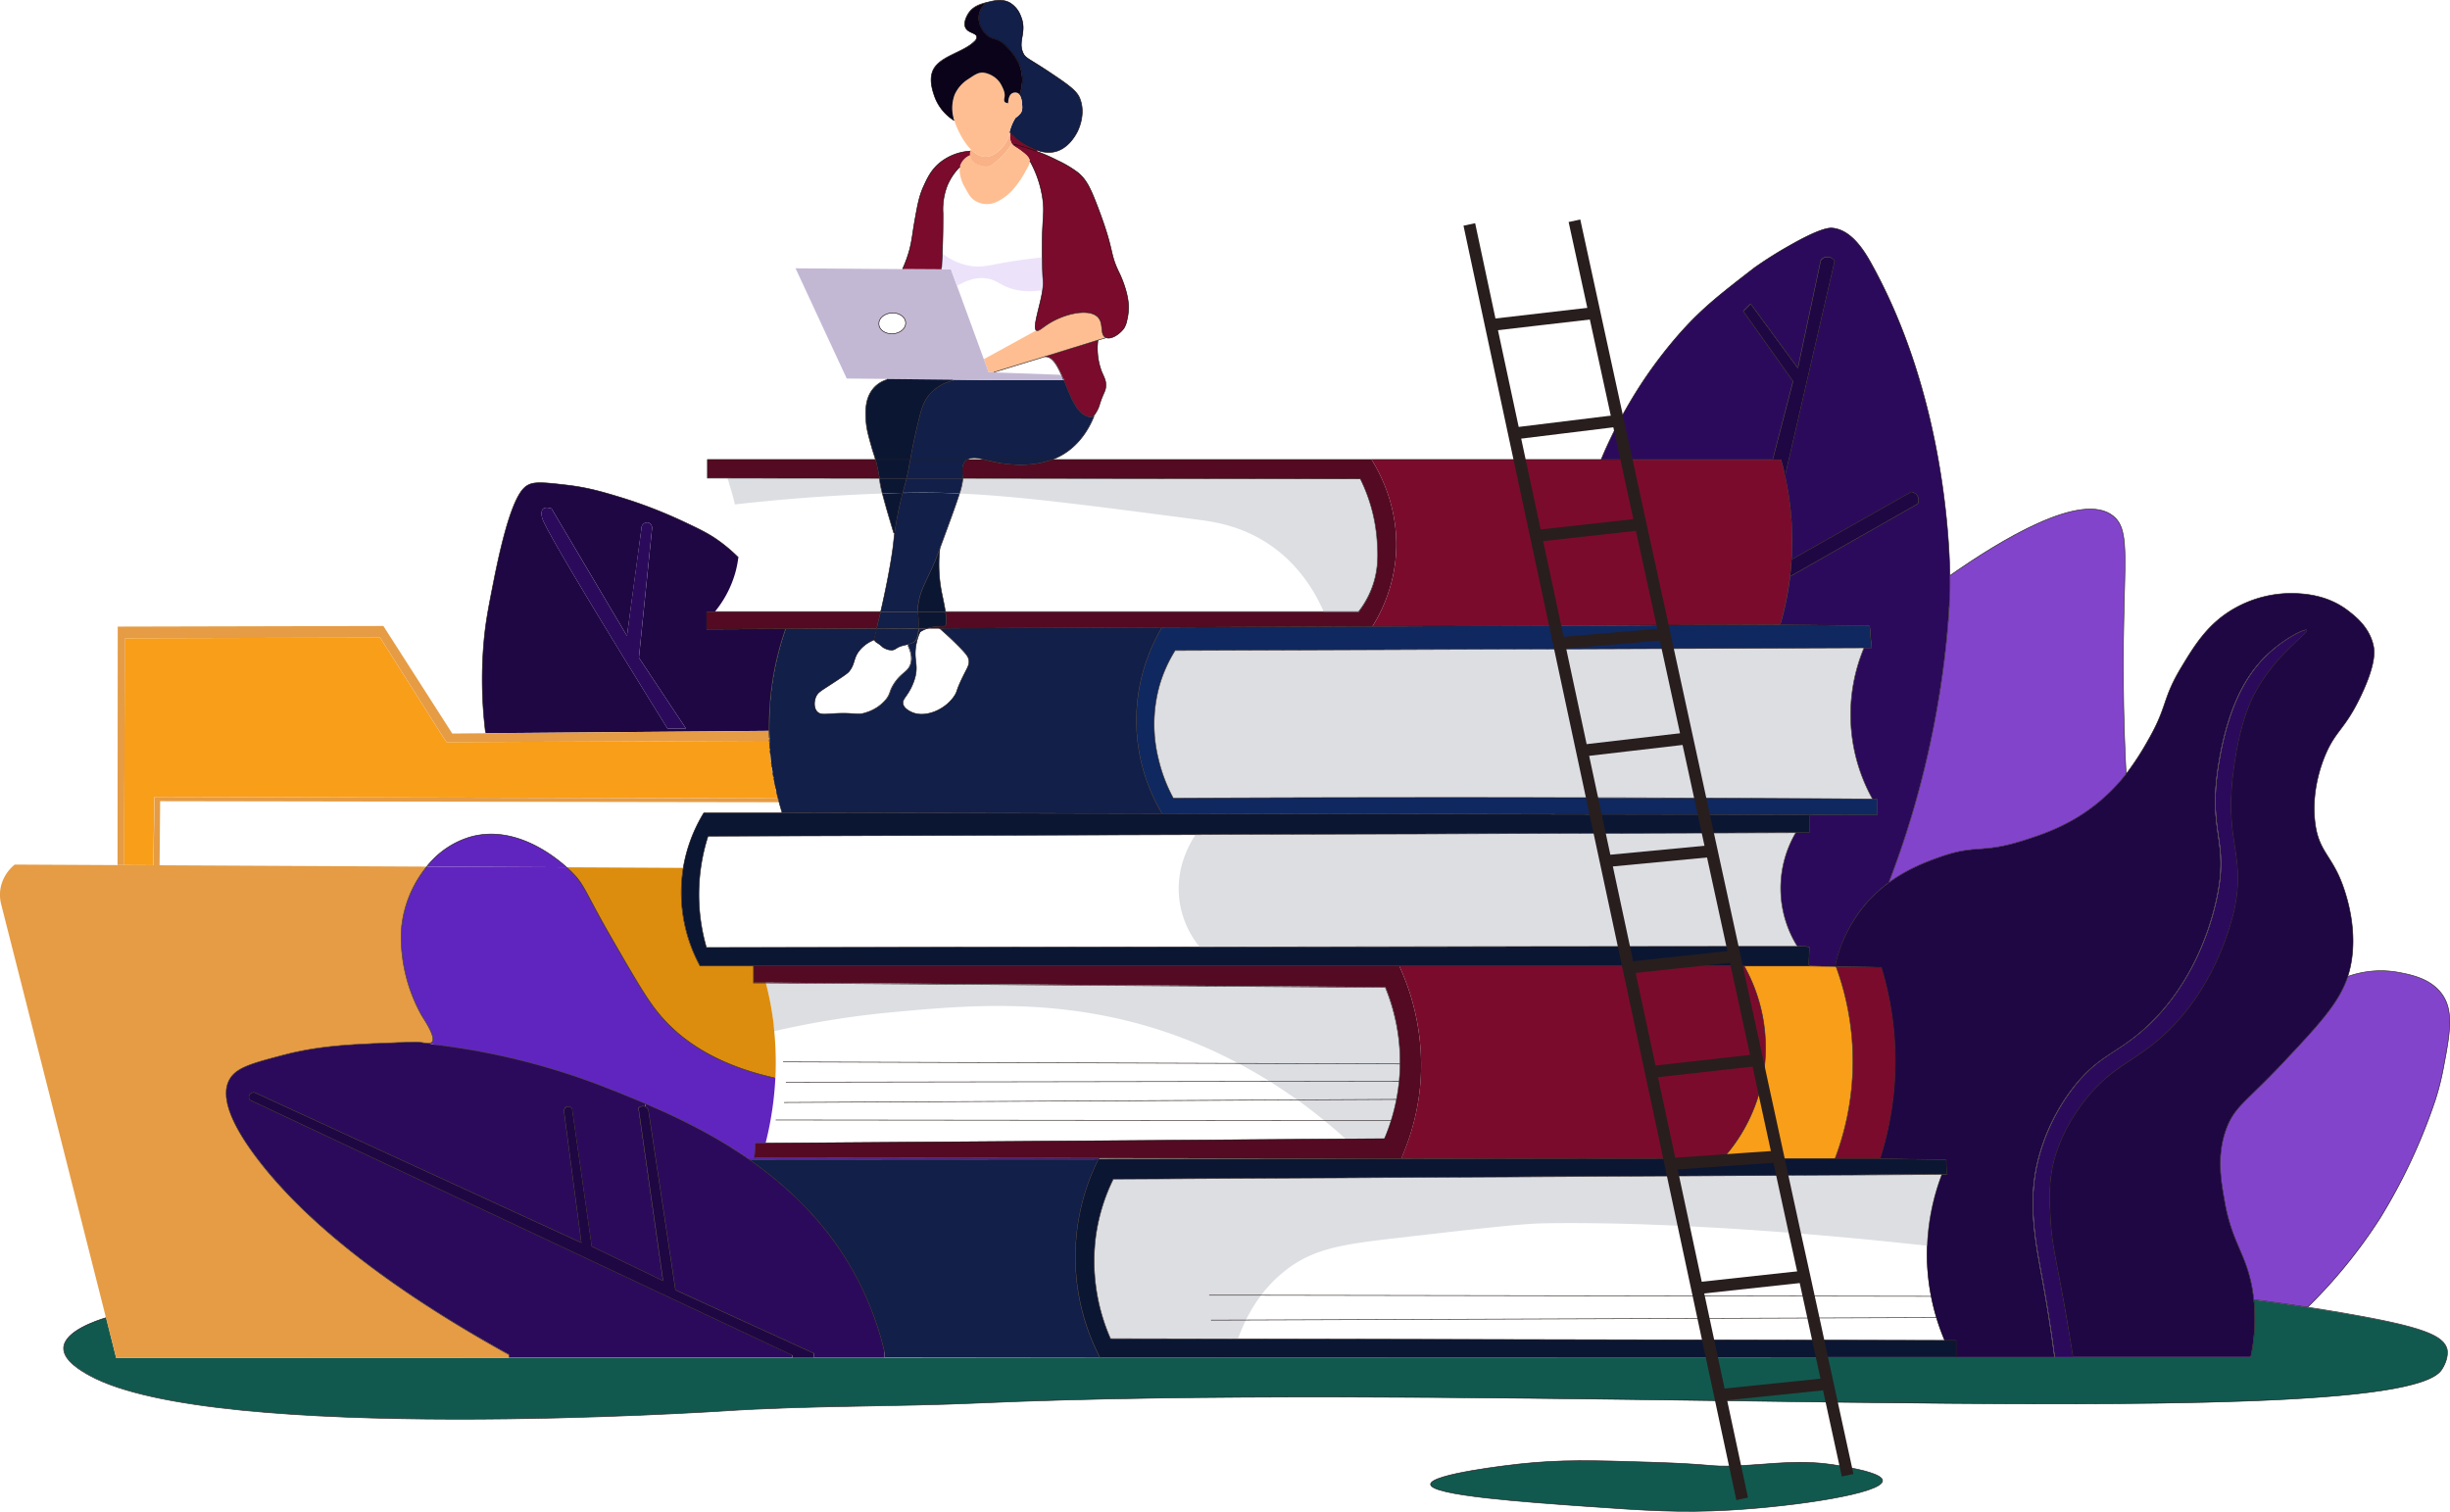 <svg xmlns="http://www.w3.org/2000/svg" viewBox="0 0 1028.19 634.44">
  <defs>
    <style>
      .cls-1 {
        fill: #2c0a5b;
      }

      .cls-2 {
        fill: #1f0744;
      }

      .cls-3 {
        fill: #f99e19;
      }

      .cls-4 {
        fill: #111f49;
      }

      .cls-5 {
        fill: #7b0b2d;
      }

      .cls-6 {
        fill: #e59c45;
      }

      .cls-7 {
        fill: #11594f;
      }

      .cls-8 {
        fill: #8344cc;
      }

      .cls-9 {
        fill: #0b1633;
      }

      .cls-10 {
        fill: #dcdee2;
      }

      .cls-11 {
        fill: #0f2860;
      }

      .cls-12 {
        fill: #540a22;
      }

      .cls-13 {
        fill: #ffbe91;
      }

      .cls-14 {
        fill: #6125bf;
      }

      .cls-15 {
        fill: #c3b8d4;
      }

      .cls-16 {
        fill: #ece3fa;
      }

      .cls-17 {
        fill: #0a0319;
      }

      .cls-18 {
        fill: #f9b186;
      }

      .cls-19 {
        fill: #dd8d0e;
      }

      .cls-20, .cls-21, .cls-22 {
        fill: none;
        stroke-miterlimit: 10;
      }

      .cls-20 {
        stroke: #190909;
      }

      .cls-20, .cls-21 {
        stroke-width: 0.25px;
      }

      .cls-21, .cls-22 {
        stroke: #281e1e;
      }

      .cls-22 {
        stroke-width: 5px;
      }
    </style>
  </defs>
  <title>2Ресурс 3</title>
  <g id="Слой_2" data-name="Слой 2">
    <g id="Слой_2-2" data-name="Слой 2">
      <g>
        <g>
          <path class="cls-1" d="M227.73,217.37c-.16-.76-.6-2.81.49-3.72.9-.75,2.46-.42,3.47-.1q15.83,26.73,31.67,53.45,3-22.53,6.07-45.05a2.47,2.47,0,0,1,2.64-2.54,2.37,2.37,0,0,1,1.85,2.29q-2.78,27.23-5.54,54.46,9.86,14.86,19.73,29.72l-7.73.07C266.19,283.08,228.85,222.68,227.73,217.37Z" transform="translate(-0.25 -0.13)"/>
          <path class="cls-2" d="M323,306.86l-119,1v-.4a180.1,180.1,0,0,1-.77-36.9c.73-9,1.95-15.11,4.38-27.35,7-35.09,12-38.52,14.71-39.75s7.25-.77,16,.26,15.13,2.94,22.45,5.16a198,198,0,0,1,25.55,9.81c7.38,3.44,11.15,5.31,15,8a67.14,67.14,0,0,1,8.79,7.39,44.28,44.28,0,0,1-1.31,6.54,45.19,45.19,0,0,1-8.55,16.26h-3.45v7.36l33.09-.14a123.62,123.62,0,0,0-6.76,35.36C323,302,323,304.48,323,306.86Zm-94.77-93.21c-1.09.91-.65,3-.49,3.72,1.12,5.31,38.46,65.71,52.65,88.58l7.73-.07q-9.87-14.86-19.73-29.72,2.76-27.23,5.54-54.46a2.37,2.37,0,0,0-1.85-2.29,2.47,2.47,0,0,0-2.64,2.54q-3,22.53-6.07,45.05-15.84-26.73-31.67-53.45C230.68,213.23,229.12,212.9,228.22,213.65Z" transform="translate(-0.25 -0.13)"/>
          <path class="cls-3" d="M323.15,311.42c0,.12,0,.23,0,.34.05.91.11,1.8.18,2.69,0,.19,0,.38,0,.57,0,.51.09,1,.14,1.51.11,1.21.24,2.4.39,3.55.08.67.17,1.33.26,2,.11.81.24,1.61.36,2.39.09.57.19,1.13.29,1.68,0,.21.07.42.11.62l.24,1.31q.3,1.56.63,3.06c.07.34.15.69.23,1,.24,1.06.48,2.08.73,3.07l-261.64-.63q-.27,14.34-.53,28.68l-12.33-.06q.24-47.61.47-95.2l107.1-.26,25.81,40.78,2.06,3.09,135.41-.57C323.14,311.18,323.14,311.3,323.15,311.42Z" transform="translate(-0.25 -0.13)"/>
          <path class="cls-4" d="M384.43,272.78c-.36,4.72,1,6.53,0,11A23.17,23.17,0,0,1,382.5,289c-1.85,3.63-3.54,4.62-3.29,6.39.32,2.35,3.73,3.67,4.25,3.87,5.9,2.19,14.19-1.78,17.62-7.55.95-1.61.43-1.5,2.51-6,2.39-5.14,3.51-6.22,3.29-8.32-.15-1.51-.9-2.61-4.25-6-2-2.05-4.73-4.66-8.08-7.58l93.33-.4a76.43,76.43,0,0,0,0,78.15l-159.38-.3q-.64-2.07-1.29-4.47c-.14-.52-.28-1.06-.43-1.61h0c-.25-1-.5-2-.74-3.07-.08-.34-.16-.69-.23-1q-.33-1.5-.63-3.06l-.24-1.31c0-.2-.08-.41-.11-.62-.1-.55-.2-1.11-.29-1.68-.12-.78-.25-1.58-.36-2.39-.09-.65-.18-1.31-.26-2-.15-1.15-.28-2.34-.39-3.55-.05-.51-.1-1-.14-1.51,0-.19,0-.38,0-.57-.07-.91-.13-1.81-.18-2.69,0-.11,0-.22,0-.34,0-.35,0-.69,0-1,0-.16,0-.33,0-.5q-.06-1.54-.09-3c0-2.38,0-4.84.09-7.37a123.62,123.62,0,0,1,6.76-35.36l38.28-.17c-.56,2.22-.91,3.5-.91,3.5a1.8,1.8,0,0,0-.1,1.16,14.92,14.92,0,0,0-6.29,4.55c-2.63,3.36-1.66,5.41-4.26,8.71-.7.89-3.11,2.46-7.93,5.61-4.05,2.65-5.24,3.28-6,5-.88,2-.95,4.9.58,6.38,1.23,1.2,3,1,5.8.78,10.65-.71,10.61.94,14.91-.58a17.53,17.53,0,0,0,8.13-5.42c2.05-2.6,1.24-3.42,3.48-6.78,3.08-4.61,5.66-4.69,6.77-7.93.56-1.61.8-4.17-1.06-8l-.12-.34,1-.34a16.78,16.78,0,0,0,1.55-.68c1.35-.7,1.87-3.16,2-5.7l3.71,0-.57.21a13,13,0,0,0-2.51,1.29h0A23.35,23.35,0,0,0,384.43,272.78Z" transform="translate(-0.25 -0.13)"/>
          <path class="cls-1" d="M788.08,335.49h-2v-.08a72.86,72.86,0,0,1-3.5-63.38h3.11l-.78-9.29-37.54-.39a126.89,126.89,0,0,0,4.13-20.25q26.76-15.24,53.54-30.46a3.41,3.41,0,0,0-2.71-5L752.12,235c.17-2.65.26-5.39.25-8.23a126,126,0,0,0-3-26.95q10.38-45,20.77-90a3.38,3.38,0,0,0-3.09-1.94,3.49,3.49,0,0,0-2.71,1.55q-4.8,22.57-9.61,45.15l-19.81-27-3.1,3.1,20.9,29.42L744.2,193H682.83l-3.36-15.44c1.44-2.74,3-5.6,4.77-8.56a188,188,0,0,1,21.68-29.8c9-10,16.45-15.78,30.58-26.71a172.57,172.57,0,0,1,14.71-9.29c13.44-7.66,16.95-7.49,18.19-7.36,7,.74,12.16,7.68,15.87,14.32,29.52,52.81,33,112.76,33.29,131.5.06,3.81,0,5.92,0,5.92-.23,7.62-1.6,44.36-14.71,90.2-3.9,13.63-7.91,24.85-11,32.84A57.4,57.4,0,0,0,781,382.33a59.63,59.63,0,0,0-10.45,22.84c.07.19.14.38.22.58l-11.44-.19c.08-2.67.17-5.34.25-8a23.65,23.65,0,0,0-2.45-.26,24.62,24.62,0,0,0-2.58,0l-.11-.17a46,46,0,0,1-.53-47.51h5.8c0-2.48.07-5,.1-7.45v-.05l28.26.05Z" transform="translate(-0.25 -0.13)"/>
          <path class="cls-4" d="M453.14,40.91c3.22,7-.69,14.4-1,14.91-.67,1.24-3.88,7.13-9.87,8.13a13,13,0,0,1-6.83-.81,36.8,36.8,0,0,1-3.42-1.52A26,26,0,0,1,424.43,56c-.17-.17-.32-.34-.46-.5a18.52,18.52,0,0,1,.72-2.38,19,19,0,0,1,1.74-3.49,10.52,10.52,0,0,0,2.13-1.93c.94-1.3.74-2.91.58-4.26a7.53,7.53,0,0,0-1-3.53,18,18,0,0,0,.14-12,19.87,19.87,0,0,0-3.77-6c-1.84-2.15-3.26-3.82-5.71-4.84-1.7-.71-2.19-.52-3.58-1.45a9.69,9.69,0,0,1-3.39-4.07A8.83,8.83,0,0,1,411,7a9,9,0,0,1,2.9-5.71v0l1-.25c2.66-.65,5.95-1.47,9.1.2a10.72,10.72,0,0,1,4.64,5.61c2.84,6.67-1.34,10.36,1,15.48,1,2.21,2,2.1,10.26,7.55C447.72,35.14,451.71,37.83,453.14,40.91Z" transform="translate(-0.25 -0.13)"/>
          <path class="cls-5" d="M428.75,63.46c-2.25-1.71-3.09-1.76-3.87-3a6.12,6.12,0,0,1-.58-4.35l.13-.12a26,26,0,0,0,7.62,5.63,36.8,36.8,0,0,0,3.42,1.52l-.19.48h0a81.76,81.76,0,0,1,8.86,3.9,47.67,47.67,0,0,1,8.42,5c3.51,2.86,5.22,6.26,8.23,14.13,7.57,19.78,4.73,19,9.29,28.26,0,0,3.46,7,3.77,13.35a22.43,22.43,0,0,1-.68,6.39,9.34,9.34,0,0,1-1.25,3.29c-1.83,2.46-5.31,4.82-7.55,3.87-2.78-1.18-.57-6.06-3.59-8.8-4-3.61-14.34-1.1-21,3.32-2.31,1.52-3.78,3-4.59,2.48-1.78-1.16,1.78-10.8,2.61-16.94a22,22,0,0,0,.23-2.66c0-2-.31-3.48-.4-11.12,0-1.23,0-2.63,0-4.22,0-12.47,1.1-14.27.19-20.42a45.89,45.89,0,0,0-5.41-15.87C432.07,66,430.56,64.84,428.75,63.46Z" transform="translate(-0.25 -0.13)"/>
          <path class="cls-6" d="M52.75,268q-.22,47.6-.47,95.2h-2.7q0-50,.08-100.08l111.48-.26L190.05,308l13.93-.12,119-1q0,1.54.09,3c0,.17,0,.34,0,.5l0,.66-135.41.57-2.06-3.09-25.81-40.78Z" transform="translate(-0.25 -0.13)"/>
          <path class="cls-7" d="M1027.21,566.59s.86,3.72-2.38,8.53c-10.19,15.11-120.75,15.19-255.9,13.53-.57-2.63-1.14-5.27-1.72-7.9q-1.19-5.49-2.39-11l56.42,0,41.28,0h7.68l74.55,0a75.7,75.7,0,0,0,1.3-24.07c8.31,1.06,15.91,2.14,22.66,3.19,5.71.87,10.82,1.72,15.25,2.49C1016.7,557,1025.8,560.58,1027.21,566.59Z" transform="translate(-0.25 -0.13)"/>
          <path class="cls-8" d="M1024.88,417.17c5.37,7.14,3.5,17,.78,31.36a109.82,109.82,0,0,1-3.44,13.52,239.7,239.7,0,0,1-23.14,49.41,213.71,213.71,0,0,1-30.37,37.34h0c-6.75-1-14.35-2.13-22.66-3.19-.13-1.24-.31-2.51-.52-3.8-2.56-15.48-8.41-19.4-11.61-36.78-1.66-9-3.57-19.32.38-30.58,3.47-9.87,8.33-11.64,23.23-27.48,15.61-16.59,24.25-25.79,27.93-36.94a41.19,41.19,0,0,1,21.3-1.78C1012.1,409.26,1020.12,410.82,1024.88,417.17Z" transform="translate(-0.25 -0.13)"/>
          <path class="cls-2" d="M946.05,545.62a75.7,75.7,0,0,1-1.3,24.07l-74.55,0c-2.28-14.7-4.42-26.44-6-34.48-1.78-9.3-3-15.08-3.49-24-.36-7.23-.69-13.87,1-21.91.55-2.59,3.22-14.22,13.32-27.18s18.68-15.65,29-23.92c26.49-21.17,33.45-54.2,34.07-57.36,4.64-23.59-5.38-27.92.12-62.11,2.74-17.11,6.78-25.57,10.31-31.27,8.6-13.91,20.57-21.78,19.74-22.84-.64-.81-8.39,3-15.1,8.91-8.3,7.29-16.82,19.33-21.39,44.22-5.83,31.74,4,33.87-1.18,58.75-1.19,5.68-7.22,34.47-30.26,55.25-12.12,10.93-19.73,11.34-30.39,25.26a82.87,82.87,0,0,0-14.71,31c-4.12,17.18-.66,34.26,1.54,46.45.52,2.85,1.65,8.69,3.1,17.81,1.19,7.43,2,13.51,2.54,17.45l-41.28,0,0-7h-4.83a94,94,0,0,1-3.47-9.6c-.81-2.71-1.57-5.68-2.2-8.88a95,95,0,0,1-1.5-11.32,89.63,89.63,0,0,1-.15-9.91,94.08,94.08,0,0,1,6.12-29.95h2.16l-.39-6.19-27.69-.37a134.83,134.83,0,0,0,.53-80.4l-19.07-.33c-.08-.2-.15-.39-.22-.58A59.63,59.63,0,0,1,781,382.33a57.4,57.4,0,0,1,11.85-11.67c8-5.91,16.17-8.9,21.44-10.78,15.48-5.5,17.33-1.29,35.23-7,8.22-2.61,20.05-6.48,31.74-16.26A76.62,76.62,0,0,0,892.52,325a118,118,0,0,0,9.27-14.26c8.28-14.41,5.74-17,13.93-30.58,5.71-9.48,11.3-18.51,22.45-24.78a48.57,48.57,0,0,1,25.17-6.19c4.52.2,13.89.73,22.45,7.36,2.85,2.21,8.71,6.74,10.45,14.32.54,2.37,1.26,7.53-5,20.9-6.88,14.62-10.65,14.64-15.1,25.16-1.65,3.9-6.07,15.57-4.26,29,1.62,12.05,7.42,13.46,12,27.09,1.14,3.39,6,17.74,2.75,32.82a36.25,36.25,0,0,1-1.14,4.18c-3.68,11.15-12.32,20.35-27.93,36.94-14.9,15.84-19.76,17.61-23.23,27.48-3.95,11.26-2,21.59-.38,30.58,3.2,17.38,9.05,21.3,11.61,36.78C945.74,543.11,945.92,544.38,946.05,545.62Z" transform="translate(-0.25 -0.13)"/>
          <path class="cls-1" d="M968.37,264.65c.83,1.06-11.14,8.93-19.74,22.84-3.53,5.7-7.57,14.16-10.31,31.27-5.5,34.19,4.52,38.52-.12,62.11-.62,3.16-7.58,36.19-34.07,57.36-10.35,8.27-18.86,10.87-29,23.92s-12.77,24.59-13.32,27.18c-1.72,8-1.39,14.68-1,21.91.45,8.92,1.71,14.7,3.49,24,1.54,8,3.68,19.78,6,34.48h-7.68c-.52-3.94-1.35-10-2.54-17.45-1.45-9.12-2.58-15-3.1-17.81-2.2-12.19-5.66-29.27-1.54-46.45a82.87,82.87,0,0,1,14.71-31c10.66-13.92,18.27-14.33,30.39-25.26,23-20.78,29.07-49.57,30.26-55.25,5.21-24.88-4.65-27,1.18-58.75,4.57-24.89,13.09-36.93,21.39-44.22C960,267.67,967.73,263.84,968.37,264.65Z" transform="translate(-0.25 -0.13)"/>
          <path class="cls-8" d="M891.34,284.78c.1,16.76.67,30.63,1.18,40.2a76.62,76.62,0,0,1-11.25,11.67c-11.69,9.78-23.52,13.65-31.74,16.26-17.9,5.68-19.75,1.47-35.23,7-5.27,1.88-13.42,4.87-21.44,10.78,3.08-8,7.09-19.21,11-32.84,13.11-45.84,14.48-82.58,14.71-90.2,0,0,.06-2.11,0-5.92h0c21.42-15,55.33-35.61,68.51-25C894.93,223,891,236.82,891.34,284.78Z" transform="translate(-0.25 -0.13)"/>
          <path class="cls-9" d="M821.27,562.72l0,7-56.42,0-1.56-7.18,53.18.12Z" transform="translate(-0.25 -0.13)"/>
          <path class="cls-9" d="M817,486.85l.39,6.19h-2.16l-67,.37c-.5-2.31-1-4.62-1.51-6.93l28.4,0h14.22Z" transform="translate(-0.25 -0.13)"/>
          <path class="cls-10" d="M748.21,493.42l67-.37A94.08,94.08,0,0,0,809.12,523h0c-8.25-.92-29.17-3.2-55.62-5.3Z" transform="translate(-0.25 -0.13)"/>
          <path class="cls-2" d="M804.68,207.86a3.58,3.58,0,0,1,.33,3.76q-26.78,15.23-53.54,30.46c.27-2.29.49-4.66.65-7.13l50.18-28.36A3.57,3.57,0,0,1,804.68,207.86Z" transform="translate(-0.25 -0.13)"/>
          <path class="cls-5" d="M789.85,406.08a134.83,134.83,0,0,1-.53,80.4h-.24l-1.49,0H770.36v0a115.15,115.15,0,0,0,.42-80.67Z" transform="translate(-0.25 -0.13)"/>
          <path class="cls-7" d="M728.47,615.36c16.48-.66,27.13-3,44,0l2.34.42c6.3,1.18,15.42,3.13,15.46,5.78.08,5.29-36.15,10.8-64.25,12.39-20.48,1.15-35.37.16-59.62-1.55-26.23-1.85-65.71-4.63-65.8-9.29-.09-4.34,34-8.18,37.16-8.52,17.39-1.91,31.16-1.52,55-.77,28.22.89,24.09,2,35.62,1.54Z" transform="translate(-0.25 -0.13)"/>
          <path class="cls-11" d="M788.08,335.49v6.68l-28.26-.05L715.26,342q-.75-3.48-1.52-7,36.15.15,72.31.41Z" transform="translate(-0.25 -0.13)"/>
          <path class="cls-10" d="M786.05,335.4v.08q-36.15-.25-72.31-.41-2.73-12.57-5.47-25.13-4.08-18.79-8.18-37.59l82.46-.33a72.86,72.86,0,0,0,3.5,63.38Z" transform="translate(-0.25 -0.13)"/>
          <path class="cls-11" d="M784.88,262.72l.78,9.29h-3.11l-82.46.33c-.44-2.06-.89-4.11-1.34-6.17-.26-1.21-.53-2.43-.79-3.64l49.38-.21Z" transform="translate(-0.25 -0.13)"/>
          <path class="cls-3" d="M770.78,405.75a115.15,115.15,0,0,1-.42,80.67v0l-23.67,0q-3.51-16.1-7-32.19c.45-2.08.81-4.24,1.07-6.5a70.14,70.14,0,0,0-8.55-42.19h27.14Z" transform="translate(-0.25 -0.13)"/>
          <path class="cls-2" d="M770.17,109.82q-10.38,45-20.77,90c-.54-2.43-1.11-4.68-1.68-6.73H744.2l8.55-32.9-20.9-29.42,3.1-3.1,19.81,27q4.8-22.58,9.61-45.15a3.49,3.49,0,0,1,2.71-1.55A3.38,3.38,0,0,1,770.17,109.82Z" transform="translate(-0.25 -0.13)"/>
          <path class="cls-7" d="M767.21,580.75c.58,2.63,1.15,5.27,1.72,7.9L722.62,588l-.48-2.25,1.58-.34,41.55-4.28Z" transform="translate(-0.25 -0.13)"/>
          <path class="cls-7" d="M764.82,569.77q1.2,5.49,2.39,11l-1.94.42-41.55,4.28-1.58.34q-1.71-8-3.43-16Z" transform="translate(-0.25 -0.13)"/>
          <path class="cls-9" d="M763.26,562.59l1.56,7.18-46.11,0-1.56-7.3Z" transform="translate(-0.25 -0.13)"/>
          <path class="cls-9" d="M759.82,342.12v.05c0,2.48-.07,5-.1,7.45h-5.8l-37,.12q-.82-3.86-1.67-7.71Z" transform="translate(-0.25 -0.13)"/>
          <path class="cls-9" d="M728.2,401.49c-.3-1.39-.6-2.77-.91-4.16l26.88,0,.28-.17.11.17a24.62,24.62,0,0,1,2.58,0,23.65,23.65,0,0,1,2.45.26c-.08,2.66-.17,5.33-.25,8H729.08C728.79,404.2,728.5,402.85,728.2,401.49Z" transform="translate(-0.25 -0.13)"/>
          <path class="cls-10" d="M754.45,397.13l-.28.17-26.88,0q-4.35-20.06-8.73-40.12-.81-3.73-1.63-7.47l37-.12a46,46,0,0,0,.53,47.51Z" transform="translate(-0.25 -0.13)"/>
          <path class="cls-10" d="M748.21,493.42l5.28,24.28c-14.29-1.13-30.19-2.21-46.58-3q-2.24-10.52-4.5-21Z" transform="translate(-0.25 -0.13)"/>
          <path class="cls-5" d="M752.37,226.72c0,2.84-.08,5.58-.25,8.23-.16,2.47-.38,4.84-.65,7.13a126.89,126.89,0,0,1-4.13,20.25l-49.38.21-9.24-42.43q-2.94-13.53-5.89-27.07h64.89c.57,2.05,1.14,4.3,1.68,6.73A126,126,0,0,1,752.37,226.72Z" transform="translate(-0.25 -0.13)"/>
          <path class="cls-9" d="M732.69,486.49h14c.5,2.31,1,4.62,1.51,6.93l-45.8.26-1.53-7.17Z" transform="translate(-0.25 -0.13)"/>
          <path class="cls-3" d="M733.58,486.43H723.32v-.12a70.08,70.08,0,0,0,16.36-32.05q3.51,16.1,7,32.19Z" transform="translate(-0.25 -0.13)"/>
          <path class="cls-5" d="M732.2,405.56a70.14,70.14,0,0,1,8.55,42.19c-.26,2.26-.62,4.42-1.07,6.5-.67-3.1-1.35-6.2-2-9.3q-4.29-19.69-8.58-39.39Z" transform="translate(-0.25 -0.13)"/>
          <path class="cls-5" d="M737.66,445c.67,3.1,1.35,6.2,2,9.3a70.08,70.08,0,0,1-16.36,32.05v.12l-22.47,0q-3.86-18.06-7.73-36.13l2.09-.45,41.42-4.65Z" transform="translate(-0.25 -0.13)"/>
          <path class="cls-5" d="M690.4,405.56h38.68q4.3,19.69,8.58,39.39l-1,.22-41.42,4.65-2.09.45q-4.79-22.35-9.58-44.71Z" transform="translate(-0.25 -0.13)"/>
          <path class="cls-9" d="M728.2,401.49c.3,1.36.59,2.71.88,4.07H690.4Z" transform="translate(-0.25 -0.13)"/>
          <path class="cls-9" d="M727.29,397.33c.31,1.39.61,2.77.91,4.16l-37.8,4.07h-6.86c-.58-2.73-1.17-5.45-1.75-8.18Z" transform="translate(-0.25 -0.13)"/>
          <path class="cls-10" d="M718.56,357.21q4.38,20.06,8.73,40.12l-45.5.05q-3.82-17.83-7.64-35.67l1.31-.28,42.07-4Z" transform="translate(-0.25 -0.13)"/>
          <path class="cls-7" d="M461.89,569.89l256.82-.1q1.72,8,3.43,16l.48,2.25C617,586.61,502.2,585,411,589c-35.62,1.57-71.33.94-106.91,3.3,0,0-213.63,14.16-266.25-14.91-3-1.67-11.09-6.13-10.84-11.61.32-7,13.87-11.44,17.78-12.63L49,570.07,213.79,570l119,0h9l29.67,0Z" transform="translate(-0.25 -0.13)"/>
          <path class="cls-9" d="M717.15,562.49l1.56,7.3-256.82.1a91.82,91.82,0,0,1-.66-83.23l239.65-.15,1.53,7.17L467.46,495a78.66,78.66,0,0,0-7.35,24,80.79,80.79,0,0,0,6.19,43l53.5.12Z" transform="translate(-0.25 -0.13)"/>
          <path class="cls-10" d="M716.93,349.74q.83,3.74,1.63,7.47l-1,.22-42.07,4-1.31.28q-1.26-5.91-2.54-11.83Z" transform="translate(-0.25 -0.13)"/>
          <path class="cls-9" d="M715.26,342q.84,3.86,1.67,7.71l-45.32.14c-.56-2.64-1.12-5.29-1.7-7.93Z" transform="translate(-0.25 -0.13)"/>
          <path class="cls-11" d="M713.74,335.07q.76,3.48,1.52,7L669.91,342c-.49-2.34-1-4.69-1.5-7Q691.08,335,713.74,335.07Z" transform="translate(-0.25 -0.13)"/>
          <path class="cls-10" d="M708.27,309.94q2.75,12.57,5.47,25.13-22.66-.1-45.33-.15-2.11-9.87-4.23-19.73l42.9-5Z" transform="translate(-0.25 -0.13)"/>
          <path class="cls-10" d="M700.09,272.35q4.1,18.79,8.18,37.59l-1.19.26-42.9,5q-4.56-21.33-9.13-42.66Z" transform="translate(-0.25 -0.13)"/>
          <path class="cls-10" d="M529.48,543.78a64.3,64.3,0,0,0-6.34,10.37,74.81,74.81,0,0,0-3.34,7.91h0L466.3,562a80.79,80.79,0,0,1-6.19-43,78.66,78.66,0,0,1,7.35-24l235-1.3q2.26,10.51,4.5,21c-19.5-.94-39.69-1.45-58.67-1.14-9.56.16-27,2.17-61.94,6.19-22.59,2.61-34.52,4.36-46.06,13.16A56.32,56.32,0,0,0,529.48,543.78Z" transform="translate(-0.25 -0.13)"/>
          <path class="cls-5" d="M693.12,450.27q3.87,18.06,7.73,36.13l-112.17-.09v-.9a97.5,97.5,0,0,0,7.69-31.08,99.18,99.18,0,0,0-8.89-48.77h96.06Q688.33,427.91,693.12,450.27Z" transform="translate(-0.25 -0.13)"/>
          <path class="cls-11" d="M698.75,266.18c.45,2.06.9,4.11,1.34,6.17l-45,.18c-.17-.81-.35-1.62-.52-2.43l.68-.15,42.84-3.62Z" transform="translate(-0.25 -0.13)"/>
          <path class="cls-11" d="M698,262.54c.26,1.21.53,2.43.79,3.64l-.7.15L655.21,270l-.68.15c-.53-2.45-1-4.91-1.58-7.36Z" transform="translate(-0.25 -0.13)"/>
          <path class="cls-5" d="M688.72,220.11,698,262.54l-45,.2q-4-18.78-8.05-37.57l.63-.13L688,220.27Z" transform="translate(-0.25 -0.13)"/>
          <path class="cls-5" d="M682.83,193q3,13.53,5.89,27.07l-.74.16L645.53,225l-.63.13Q641.47,209.11,638,193h44.81Z" transform="translate(-0.25 -0.13)"/>
          <path class="cls-9" d="M287,364.39a64.54,64.54,0,0,1,8.62-23.09H328.5l159.38.3,182,.35c.58,2.64,1.14,5.29,1.7,7.93L502,350.42l-204.61.65a80.05,80.05,0,0,0-.68,46.75l207-.24,178.07-.2c.58,2.73,1.17,5.45,1.75,8.18H294.05a64.69,64.69,0,0,1-7.75-34.84C286.44,368.52,286.69,366.4,287,364.39Z" transform="translate(-0.25 -0.13)"/>
          <path class="cls-1" d="M679.47,177.6,682.83,193H672.2C674,188.64,676.42,183.4,679.47,177.6Z" transform="translate(-0.25 -0.13)"/>
          <path class="cls-10" d="M674.15,361.71q3.83,17.84,7.64,35.67l-178.07.2a39.24,39.24,0,0,1-8.38-18.73c-2.24-14.65,4.85-25.71,6.7-28.43l169.57-.54Q672.89,355.79,674.15,361.71Z" transform="translate(-0.25 -0.13)"/>
          <path class="cls-11" d="M668.41,334.92c.51,2.34,1,4.69,1.5,7l-182-.35a76.43,76.43,0,0,1,0-78.15l88.32-.38,76.75-.33c.53,2.45,1,4.91,1.58,7.36.17.81.35,1.62.52,2.43l-161.65.64a58,58,0,0,0-6.58,14.71,60.38,60.38,0,0,0-.39,31,65.65,65.65,0,0,0,6.2,16.26q73.92-.35,147.87-.25Q654.45,334.88,668.41,334.92Z" transform="translate(-0.25 -0.13)"/>
          <path class="cls-10" d="M664.18,315.19q2.13,9.87,4.23,19.73-13.95,0-27.91-.06-73.95-.09-147.87.25a65.65,65.65,0,0,1-6.2-16.26,60.38,60.38,0,0,1,.39-31,58,58,0,0,1,6.58-14.71l161.65-.64Q659.63,293.86,664.18,315.19Z" transform="translate(-0.25 -0.13)"/>
          <path class="cls-5" d="M644.9,225.17q4,18.78,8.05,37.57l-76.75.33a65.53,65.53,0,0,0,9.72-28.22C588,214,579.14,198.3,575.84,193H638Q641.47,209.11,644.9,225.17Z" transform="translate(-0.25 -0.13)"/>
          <path class="cls-12" d="M461.46,486.2l-144.58-.13.39-6.19,4.3,0,243.35-1.78,16.35-.12c.87-2,1.84-4.54,2.77-7.49a80.49,80.49,0,0,0,2.27-8.91c.47-2.38.86-4.92,1.13-7.62.23-2.31.38-4.73.4-7.26,0-.54,0-1.08,0-1.63a82.25,82.25,0,0,0-6.19-30.58l-260.09-1.89-5.07,0q0-3.5,0-7h271a99.18,99.18,0,0,1,8.89,48.77,97.5,97.5,0,0,1-7.69,31.08v.9Z" transform="translate(-0.25 -0.13)"/>
          <path class="cls-10" d="M587.85,445c0,.55,0,1.09,0,1.63L520,446.45a202.5,202.5,0,0,0-32.42-13.8c-43.27-14.09-81.86-10.54-112.25-7.74a377.07,377.07,0,0,0-50.12,8h0c-.1-1.1-.21-2-.29-2.75a133.21,133.21,0,0,0-3.33-17.64l260.09,1.89A82.25,82.25,0,0,1,587.85,445Z" transform="translate(-0.25 -0.13)"/>
          <path class="cls-10" d="M520,446.45l67.83.22c0,2.53-.17,4.95-.4,7.26l-54.29.08C528.63,451.19,524.23,448.68,520,446.45Z" transform="translate(-0.25 -0.13)"/>
          <path class="cls-10" d="M533.15,454l54.29-.08c-.27,2.7-.66,5.24-1.13,7.62l-41.6.21C540.79,459,536.92,456.38,533.15,454Z" transform="translate(-0.25 -0.13)"/>
          <path class="cls-10" d="M544.71,461.76l41.6-.21a80.49,80.49,0,0,1-2.27,8.91l-28,0Q550.3,465.75,544.71,461.76Z" transform="translate(-0.25 -0.13)"/>
          <path class="cls-12" d="M394.55,263.85l-5.15,0a17.52,17.52,0,0,1,3.8-.76c2.68-.32,3.07.13,3.68-.26.77-.48.6-3,.15-5.94h173.4a37.78,37.78,0,0,0,5-8.51c3.57-8.35,3.13-15.74,2.71-21.68a69.27,69.27,0,0,0-7-25.55l-166.92-.24a5.47,5.47,0,0,0,0-.92c-.25-2.26-.39-5,1.36-6.58a3.21,3.21,0,0,1,.52-.39h7.21c3.53.92,16.76,4.38,28.43,0H575.84c3.3,5.26,12.15,20.91,10.08,41.81a65.53,65.53,0,0,1-9.72,28.22l-88.32.38Z" transform="translate(-0.25 -0.13)"/>
          <path class="cls-10" d="M556,470.43l28,0c-.93,3-1.9,5.46-2.77,7.49l-16.35.12Q560.45,474,556,470.43Z" transform="translate(-0.25 -0.13)"/>
          <path class="cls-10" d="M578.17,226.72c.42,5.94.86,13.33-2.71,21.68a37.78,37.78,0,0,1-5,8.51H555.8c-3.19-7.27-9.54-18.83-21.75-27.48s-24.31-10.3-31.36-11.23c-46.32-6.09-74.88-9.83-99.82-10.94a27.82,27.82,0,0,0,1.42-6.33l166.92.24A69.27,69.27,0,0,1,578.17,226.72Z" transform="translate(-0.25 -0.13)"/>
          <path class="cls-5" d="M462.53,155.88c1,2.47,1.93,3.73,1.84,6.19s-1.17,3-2.71,8.13a13.36,13.36,0,0,1-1.45,3.1,6.38,6.38,0,0,1-1.06,1.4,2.06,2.06,0,0,1-.4.25c-1.42.68-3.35-.57-4-1-3.46-2.26-5.76-8.68-8.11-14.33H447l-.56-.67c-2-4.77-4.08-8.83-7-9.1a3.52,3.52,0,0,0-.58,0l0-.09,22.24-6.9A27.46,27.46,0,0,0,462.53,155.88Z" transform="translate(-0.25 -0.13)"/>
          <path class="cls-13" d="M464.37,141.85l-3.34,1-22.24,6.9-21.45,6.57v.08l-2.23-.08c-.66-1.82-1.33-3.63-2-5.45l.15-.06,21.87-12c.81.52,2.28-1,4.59-2.48,6.71-4.42,17.07-6.93,21-3.32C463.8,135.79,461.59,140.67,464.37,141.85Z" transform="translate(-0.25 -0.13)"/>
          <path class="cls-4" d="M461.89,569.89l-90.43,0v-2.31A130.73,130.73,0,0,0,360.63,538c-11.49-22.48-28.3-38.9-46-51.2l146.57-.09a91.82,91.82,0,0,0,.66,83.23Z" transform="translate(-0.25 -0.13)"/>
          <path class="cls-14" d="M316.88,486.07l144.58.13-.23.46-146.57.09c-14.69-10.23-30-17.62-43.28-23.3-5.79-2.47-11.2-4.62-16-6.54a290.9,290.9,0,0,0-72.78-18.32l-2.42-.56a1.77,1.77,0,0,0,1.39-.47c1.78-1.95-2.72-8.66-4.39-11.36a67.94,67.94,0,0,1-8.51-35.09,48,48,0,0,1,10.72-27.26l58.71.29c1,.91,1.72,1.6,2.05,1.93,5.65,5.57,5.26,7.86,17.29,28.65C267.15,411.57,272,420,277.27,426.2c7.35,8.7,21.08,20.29,48,26.33l.38,0a138.26,138.26,0,0,1-1.95,17.28c-.55,3.18-1.26,6.53-2.13,10l-4.3,0Z" transform="translate(-0.25 -0.13)"/>
          <path class="cls-4" d="M459.15,174.7l.19.05c-1.46,3.72-5.34,11.95-13.94,16.65a27.68,27.68,0,0,1-3.61,1.64H413.36c-1.52-.4-5-1.4-7.21,0H382.28c.31-1.82,1.59-8.95,3.8-17.71,1.08-4.31,2.1-7.27,4.64-10.06a18.81,18.81,0,0,1,9.39-5.39v-.39l14.52.16h32.05c2.35,5.65,4.65,12.07,8.11,14.33.61.4,2.54,1.65,4,1A2.06,2.06,0,0,0,459.15,174.7Z" transform="translate(-0.25 -0.13)"/>
          <path class="cls-15" d="M446.68,159.65H414.63l-14.52-.16-27.74-.32L355.59,159l-21.48-46.26,44.9.33,16.35.12,4,0,2.53,6.94,11.25,30.77c.66,1.82,1.33,3.63,2,5.45l2.23.08,27.77,1c.43.52.86,1,1.28,1.55C446.49,159.2,446.58,159.43,446.68,159.65ZM375,140.21c3.11-.2,5.5-2.32,5.34-4.72s-2.81-4.18-5.92-4-5.51,2.32-5.35,4.72S371.88,140.42,375,140.21Z" transform="translate(-0.25 -0.13)"/>
          <path class="cls-4" d="M413.36,193h28.43C430.12,197.42,416.89,194,413.36,193Z" transform="translate(-0.25 -0.13)"/>
          <path class="cls-16" d="M437.58,108.13c.09,7.64.44,9.15.4,11.12a22,22,0,0,1-.23,2.66c-6.9,1.1-11.69,0-14.8-1.26-3.41-1.35-4.65-2.79-7.74-3.48-5.18-1.16-10,1-13.34,3l-2.53-6.94-4,0v-.84c.11-2.12.19-4.13.26-6h0a25.51,25.51,0,0,0,12.6,5.44c3.51.42,6.06-.12,9.68-.77C422.51,110.15,429.16,109.07,437.58,108.13Z" transform="translate(-0.25 -0.13)"/>
          <path class="cls-13" d="M403.11,70.14a5.33,5.33,0,0,1,.29-1,7.61,7.61,0,0,1,4-3.93,5.75,5.75,0,0,0,.19.83,4.88,4.88,0,0,0,1.36,2.13,5.69,5.69,0,0,0,2.51,1.26,7,7,0,0,0,4,.39c.78-.21,1.55-.85,3.1-2.13,1-.81,1.61-1.34,2.24-2l.66-.66a34.31,34.31,0,0,0,3.48-4.65c.78,1.24,1.62,1.29,3.87,3,1.81,1.38,3.32,2.52,3.59,4.16.12.76,0,1.44-1.55,4.07a39.19,39.19,0,0,1-4.65,7.06,21.41,21.41,0,0,1-4.84,4.55c-1.84,1.2-4.45,2.89-7.84,2.52A9.31,9.31,0,0,1,409,84.07c-1.56-1.14-2.27-2.44-3.67-5a16.18,16.18,0,0,1-2-4.93A9.69,9.69,0,0,1,403.11,70.14Z" transform="translate(-0.25 -0.13)"/>
          <path class="cls-13" d="M428.13,39.9a7.53,7.53,0,0,1,1,3.53c.16,1.35.36,3-.58,4.26a10.52,10.52,0,0,1-2.13,1.93,19,19,0,0,0-1.74,3.49,18.52,18.52,0,0,0-.72,2.38c-.13.62-.21,1.07-.25,1.29-.61,3.32-4.79,8.54-9.09,9.1-2.5.33-4.84-1-6.88-3-3.45-3.43-6-9-7-12.2-.15-.46-.26-.87-.34-1.23l0-.18a16.1,16.1,0,0,1,.54-9.52,14.88,14.88,0,0,1,5.81-6.58c3.06-2,4.72-3.33,7.74-2.32a9.79,9.79,0,0,1,2.42,1.08,9.53,9.53,0,0,1,3.49,3.56c.74,1.37,1.83,3.34,1.45,5.42-.09.46-.35,1.51.19,2a3.46,3.46,0,0,0,1.36.58v0c0-.29,0-2.89,1.35-3.95a2.63,2.63,0,0,1,2.52-.39A2.2,2.2,0,0,1,428.13,39.9Z" transform="translate(-0.25 -0.13)"/>
          <path class="cls-17" d="M428.27,27.85a18,18,0,0,1-.14,12,2.2,2.2,0,0,0-.92-.73,2.63,2.63,0,0,0-2.52.39c-1.31,1.06-1.35,3.66-1.35,3.95v0A3.46,3.46,0,0,1,422,43c-.54-.53-.28-1.58-.19-2,.38-2.08-.71-4-1.45-5.42a9.53,9.53,0,0,0-3.49-3.56,9.79,9.79,0,0,0-2.42-1.08c-3-1-4.68.29-7.74,2.32a14.88,14.88,0,0,0-5.81,6.58,16.1,16.1,0,0,0-.54,9.52l0,.18c.08.36.19.77.34,1.23h0a19.83,19.83,0,0,1-8.32-10.36c-.86-2.53-2.48-7.48-.2-11.42,3.12-5.37,12.63-7,17-11.42a2.54,2.54,0,0,0,1-1.93c-.22-1.68-3.47-1.56-4.64-3.68-1.29-2.32.83-5.68,1.16-6.19,1.8-2.77,4.71-3.77,7.15-4.4v0A9,9,0,0,0,411,7a8.83,8.83,0,0,0,.87,4.45,9.69,9.69,0,0,0,3.39,4.07c1.39.93,1.88.74,3.58,1.45,2.45,1,3.87,2.69,5.71,4.84A19.87,19.87,0,0,1,428.27,27.85Z" transform="translate(-0.25 -0.13)"/>
          <path class="cls-18" d="M407.43,63.56a3.65,3.65,0,0,1,.13-.49l.19-.19c2,2,4.38,3.33,6.88,3,4.3-.56,8.48-5.78,9.09-9.1,0-.22.12-.67.25-1.29.14.16.29.33.46.5l-.13.12a6.12,6.12,0,0,0,.58,4.35,34.31,34.31,0,0,1-3.48,4.65l-.66.66c-.63.61-1.26,1.14-2.24,2-1.55,1.28-2.32,1.92-3.1,2.13a7,7,0,0,1-4-.39,5.69,5.69,0,0,1-2.51-1.26,4.88,4.88,0,0,1-1.36-2.13,5.75,5.75,0,0,1-.19-.83A5.24,5.24,0,0,1,407.43,63.56Z" transform="translate(-0.25 -0.13)"/>
          <path class="cls-5" d="M407.43,63.56a5.24,5.24,0,0,0-.06,1.68,7.61,7.61,0,0,0-4,3.93,5.33,5.33,0,0,0-.29,1,25.07,25.07,0,0,0-5.32,7.93A27.61,27.61,0,0,0,396,89.69c0,4.2,0,9.65-.32,16.62-.07,1.89-.15,3.9-.26,6v.84L379,113.05v0c.47-1,1.15-2.59,1.84-4.55,2.07-5.86,2.11-9.18,3.29-15.77,1.23-6.86,1.84-10.29,3.78-14.52,1.44-3.16,3.08-6.72,6.77-9.77A22.22,22.22,0,0,1,407.43,63.56Z" transform="translate(-0.25 -0.13)"/>
          <path class="cls-4" d="M382.28,193h23.87a3.21,3.21,0,0,0-.52.39c-1.75,1.57-1.61,4.32-1.36,6.58a5.47,5.47,0,0,1,0,.92l-23.58,0c.46-1.92,1-4.24,1.5-7.47C382.22,193.36,382.25,193.23,382.28,193Z" transform="translate(-0.25 -0.13)"/>
          <path class="cls-4" d="M380.71,200.9l23.58,0a27.82,27.82,0,0,1-1.42,6.33c-7.58-.34-14.82-.44-22.12-.28l-1.67,0C379.65,204.94,380.16,203.2,380.71,200.9Z" transform="translate(-0.25 -0.13)"/>
          <path class="cls-9" d="M400.11,159.49v.39a18.81,18.81,0,0,0-9.39,5.39c-2.54,2.79-3.56,5.75-4.64,10.06-2.21,8.76-3.49,15.89-3.8,17.71H367.69c-.54-1.94-1-3.1-1.72-5.66-1.35-4.78-2.15-7.63-2.3-11.35-.14-3.18-.33-7.81,2.3-11.75a13.76,13.76,0,0,1,1.44-1.77,12.33,12.33,0,0,1,5-3v-.32Z" transform="translate(-0.25 -0.13)"/>
          <path class="cls-9" d="M397,256.91c.45,2.9.62,5.46-.15,5.94-.61.39-1-.06-3.68.26a17.52,17.52,0,0,0-3.8.76l-3.71,0a42.8,42.8,0,0,0-.19-6.69l0-.29Z" transform="translate(-0.25 -0.13)"/>
          <path class="cls-9" d="M397,256.91H385.47a8,8,0,0,1,0-1.61c.54-7,3.53-11,7.15-19.5.32-.74.93-2.42,2.09-5.61h0a60.48,60.48,0,0,0,.77,18.71C395.83,250.74,396.58,254,397,256.91Z" transform="translate(-0.25 -0.13)"/>
          <path class="cls-4" d="M402.87,207.26c-1.49,4.8-4.1,11.77-7.7,21.59-.18.47-.34.92-.5,1.34-1.16,3.19-1.77,4.87-2.09,5.61-3.62,8.46-6.61,12.54-7.15,19.5a8,8,0,0,0,0,1.61H369.83c1.3-5.61,2.86-12.9,4.15-20.42s1.23-9,1.69-12.56c.2-1.51.49-3.38,1-6.21,1-5.15,1.71-8.18,2.39-10.7l1.67,0C388.05,206.82,395.29,206.92,402.87,207.26Z" transform="translate(-0.25 -0.13)"/>
          <path class="cls-4" d="M385.5,257.2a42.8,42.8,0,0,1,.19,6.69l-17.57.07c.45-1.79,1-4.21,1.71-7h15.64Z" transform="translate(-0.25 -0.13)"/>
          <path class="cls-4" d="M368.12,264l17.57-.07c-.16,2.54-.68,5-2,5.7a16.78,16.78,0,0,1-1.55.68l-1,.34c-.95.28-1.52.32-2.49.63-2.49.77-2.44,1.64-4.07,1.74a6.09,6.09,0,0,1-2.9-.68c-1.41-.6-1-.87-3.39-2.42a2.36,2.36,0,0,1-1.16-1.26,1.8,1.8,0,0,1,.1-1.16S367.56,266.18,368.12,264Z" transform="translate(-0.25 -0.13)"/>
          <path class="cls-9" d="M367.69,193h14.59c0,.19-.06.32-.07.39-.55,3.23-1,5.55-1.5,7.47l-11.39,0c0-.27-.08-.56-.13-.87-.22-1.32-.53-3-1-4.94C368,194.28,367.85,193.63,367.69,193Z" transform="translate(-0.25 -0.13)"/>
          <path class="cls-9" d="M369.32,200.88l11.39,0c-.55,2.3-1.06,4-1.63,6.12q-4.06.09-8.52.25a42.33,42.33,0,0,1-1-4.58C369.55,202.56,369.47,201.87,369.32,200.88Z" transform="translate(-0.25 -0.13)"/>
          <path class="cls-9" d="M379.08,207c-.68,2.52-1.42,5.55-2.39,10.7-.53,2.83-.82,4.7-1,6.21l-.33-.05c-2.44-8-3.92-13.25-4.78-16.61Q375,207.11,379.08,207Z" transform="translate(-0.25 -0.13)"/>
          <path class="cls-1" d="M371.46,567.62v2.31l-29.67,0v-1.81l-58.07-26.58L272.37,466a2.63,2.63,0,0,0-1.46-1.4l.47-1.1c13.32,5.68,28.59,13.07,43.28,23.3,17.67,12.3,34.48,28.72,46,51.2A130.73,130.73,0,0,1,371.46,567.62Z" transform="translate(-0.25 -0.13)"/>
          <path class="cls-12" d="M369.83,256.91c-.67,2.84-1.26,5.26-1.71,7l-38.28.17-33.09.14v-7.36h73.08Z" transform="translate(-0.25 -0.13)"/>
          <path class="cls-10" d="M369.57,202.69a42.33,42.33,0,0,0,1,4.58c-16.88.58-37.85,1.86-61.91,4.57a88.32,88.32,0,0,0-2.4-8.62,0,0,0,0,0,0,0,11.41,11.41,0,0,0-.76-2.39h0l63.84.09C369.47,201.87,369.55,202.56,369.57,202.69Z" transform="translate(-0.25 -0.13)"/>
          <path class="cls-12" d="M369.32,200.88l-63.84-.09h-8.34V193h70.55c.16.59.32,1.24.51,2,.46,1.93.77,3.62,1,4.94C369.24,200.32,369.28,200.61,369.32,200.88Z" transform="translate(-0.25 -0.13)"/>
          <path class="cls-2" d="M341.79,568.14V570h-9v-1L105.14,461.82a2,2,0,0,1,0-2.46,2,2,0,0,1,2.07-.64l137,63L237,467a2,2,0,0,1,1.29-2.39,1.94,1.94,0,0,1,2.07.84l8.26,57.81,29.93,14.45-10.32-72.52a2.63,2.63,0,0,1,2-.77,2.6,2.6,0,0,1,.67.15,2.63,2.63,0,0,1,1.46,1.4l11.35,75.61Z" transform="translate(-0.25 -0.13)"/>
          <path class="cls-1" d="M332.75,568.91v1l-119,0v-1.35c-33.28-18.36-78.67-47.24-105-81.54C92.49,466,94.55,457.16,96.37,453.56c2.68-5.3,9.35-7.06,22.71-10.58,15.14-4,28.74-4.51,45.67-5.16,6.78-.26,10.17-.39,11.36-.26,1.82.2,3.11.47,4,.47l2.42.56a290.9,290.9,0,0,1,72.78,18.32c4.84,1.92,10.25,4.07,16,6.54l-.47,1.1a2.6,2.6,0,0,0-.67-.15,2.63,2.63,0,0,0-2,.77l10.32,72.52-29.93-14.45-8.26-57.81a1.94,1.94,0,0,0-2.07-.84A2,2,0,0,0,237,467l7.23,54.71-137-63a2,2,0,0,0-2.07.64,2,2,0,0,0,0,2.46Z" transform="translate(-0.25 -0.13)"/>
          <path class="cls-6" d="M327.21,336.83,67.46,336.4l-.24,26.88H64.61q.27-14.34.53-28.68l261.64.63C326.93,335.77,327.07,336.31,327.21,336.83Z" transform="translate(-0.25 -0.13)"/>
          <path class="cls-19" d="M325.19,433a136,136,0,0,1,.6,15.57c0,1.26-.07,2.61-.14,4l-.38,0c-26.92-6-40.65-17.63-48-26.33C272,420,267.15,411.57,257.4,394.72c-12-20.79-11.64-23.08-17.29-28.65-.33-.33-1-1-2.05-1.93l49,.25c-.33,2-.58,4.13-.72,6.33a64.69,64.69,0,0,0,7.75,34.84h22.47q0,3.48,0,7l5.07,0a133.21,133.21,0,0,1,3.33,17.64C325,430.93,325.09,431.86,325.19,433Z" transform="translate(-0.25 -0.13)"/>
          <path class="cls-14" d="M238.06,364.14l-58.71-.29a36.38,36.38,0,0,1,18.44-12.49C216,346.35,232.24,358.92,238.06,364.14Z" transform="translate(-0.25 -0.13)"/>
          <path class="cls-6" d="M213.79,568.65V570L49,570.07l-4.28-16.88q-22-87-44.1-174a16.17,16.17,0,0,1,0-7A16.91,16.91,0,0,1,6.43,363l43.15.22h2.7l12.33.06,114.74.58a48,48,0,0,0-10.72,27.26,67.94,67.94,0,0,0,8.51,35.09c1.67,2.7,6.17,9.41,4.39,11.36a1.77,1.77,0,0,1-1.39.47c-.92,0-2.21-.27-4-.47-1.19-.13-4.58,0-11.36.26-16.93.65-30.53,1.17-45.67,5.16-13.36,3.52-20,5.28-22.71,10.58-1.82,3.6-3.88,12.39,12.38,33.55C135.12,521.41,180.51,550.29,213.79,568.65Z" transform="translate(-0.25 -0.13)"/>
        </g>
        <g>
          <path class="cls-20" d="M400.69,50.69a19.83,19.83,0,0,1-8.32-10.36c-.86-2.53-2.48-7.48-.2-11.42,3.12-5.37,12.63-7,17-11.42a2.54,2.54,0,0,0,1-1.93c-.22-1.68-3.47-1.56-4.64-3.68-1.29-2.32.83-5.68,1.16-6.19,1.8-2.77,4.71-3.77,7.15-4.4l1-.25c2.66-.65,5.95-1.47,9.1.2a10.72,10.72,0,0,1,4.64,5.61c2.84,6.67-1.34,10.36,1,15.48,1,2.21,2,2.1,10.26,7.55,7.93,5.26,11.92,8,13.35,11,3.22,7-.69,14.4-1,14.91-.67,1.24-3.88,7.13-9.87,8.13a13,13,0,0,1-6.83-.81,36.8,36.8,0,0,1-3.42-1.52A26,26,0,0,1,424.43,56c-.17-.17-.32-.34-.46-.5l-.05-.06" transform="translate(-0.25 -0.13)"/>
          <path class="cls-20" d="M413.85,1.33A9,9,0,0,0,411,7a8.83,8.83,0,0,0,.87,4.45,9.69,9.69,0,0,0,3.39,4.07c1.39.93,1.88.74,3.58,1.45,2.45,1,3.87,2.69,5.71,4.84a19.87,19.87,0,0,1,3.77,6,18,18,0,0,1-.14,12c0,.05,0,.1-.05.14" transform="translate(-0.25 -0.13)"/>
          <path class="cls-20" d="M403.21,70l-.1.1a25.07,25.07,0,0,0-5.32,7.93A27.61,27.61,0,0,0,396,89.69c0,4.2,0,9.65-.32,16.62-.07,1.89-.15,3.9-.26,6" transform="translate(-0.25 -0.13)"/>
          <path class="cls-20" d="M407.46,63.56h0a22.22,22.22,0,0,0-12.74,4.84c-3.69,3-5.33,6.61-6.77,9.77-1.94,4.23-2.55,7.66-3.78,14.52-1.18,6.59-1.22,9.91-3.29,15.77-.69,2-1.37,3.53-1.84,4.55" transform="translate(-0.25 -0.13)"/>
          <path class="cls-20" d="M425.66,60.65a87.88,87.88,0,0,1,9.19,2.81l.43.16h0a81.76,81.76,0,0,1,8.86,3.9,47.67,47.67,0,0,1,8.42,5c3.51,2.86,5.22,6.26,8.23,14.13,7.57,19.78,4.73,19,9.29,28.26,0,0,3.46,7,3.77,13.35a22.43,22.43,0,0,1-.68,6.39,9.34,9.34,0,0,1-1.25,3.29c-1.83,2.46-5.31,4.82-7.55,3.87-2.78-1.18-.57-6.06-3.59-8.8-4-3.61-14.34-1.1-21,3.32-2.31,1.52-3.78,3-4.59,2.48-1.78-1.16,1.78-10.8,2.61-16.94a22,22,0,0,0,.23-2.66c0-2-.31-3.48-.4-11.12,0-1.23,0-2.63,0-4.22,0-12.47,1.1-14.27.19-20.42a45.89,45.89,0,0,0-5.41-15.87" transform="translate(-0.25 -0.13)"/>
          <path class="cls-20" d="M380.34,135.49c.16,2.4-2.23,4.52-5.34,4.72s-5.77-1.57-5.93-4,2.24-4.52,5.35-4.72S380.19,133.09,380.34,135.49Z" transform="translate(-0.25 -0.13)"/>
          <path class="cls-21" d="M417.34,156.36l21.45-6.57,22.24-6.9,3.34-1" transform="translate(-0.25 -0.13)"/>
          <path class="cls-21" d="M461,142.89a27.46,27.46,0,0,0,1.5,13c1,2.47,1.93,3.73,1.84,6.19s-1.17,3-2.71,8.13a13.36,13.36,0,0,1-1.45,3.1,6.38,6.38,0,0,1-1.06,1.4,2.06,2.06,0,0,1-.4.25c-1.42.68-3.35-.57-4-1-3.46-2.26-5.76-8.68-8.11-14.33-.1-.22-.19-.45-.29-.67-2-4.77-4.08-8.83-7-9.1a3.52,3.52,0,0,0-.58,0" transform="translate(-0.25 -0.13)"/>
          <path class="cls-21" d="M372.37,159.49a12.33,12.33,0,0,0-5,3,13.76,13.76,0,0,0-1.44,1.77c-2.63,3.94-2.44,8.57-2.3,11.75.15,3.72.95,6.57,2.3,11.35.71,2.56,1.18,3.72,1.72,5.66.16.59.32,1.24.51,2,.46,1.93.77,3.62,1,4.94.05.31.09.6.13.87.15,1,.23,1.68.25,1.81a42.33,42.33,0,0,0,1,4.58c.86,3.36,2.34,8.58,4.78,16.61" transform="translate(-0.25 -0.13)"/>
          <path class="cls-21" d="M400.11,159.88a18.81,18.81,0,0,0-9.39,5.39c-2.54,2.79-3.56,5.75-4.64,10.06-2.21,8.76-3.49,15.89-3.8,17.71,0,.19-.06.32-.07.39-.55,3.23-1,5.55-1.5,7.47-.55,2.3-1.06,4-1.63,6.12-.68,2.52-1.42,5.55-2.39,10.7-.53,2.83-.82,4.7-1,6.21-.46,3.55-.42,5.13-1.69,12.56s-2.85,14.81-4.15,20.42c-.67,2.84-1.26,5.26-1.71,7-.56,2.22-.91,3.5-.91,3.5a1.8,1.8,0,0,0-.1,1.16,2.36,2.36,0,0,0,1.16,1.26c2.41,1.55,2,1.82,3.39,2.42a6.09,6.09,0,0,0,2.9.68c1.63-.1,1.58-1,4.07-1.74,1-.31,1.54-.35,2.49-.63l1-.34a16.78,16.78,0,0,0,1.55-.68c1.35-.7,1.87-3.16,2-5.7a42.8,42.8,0,0,0-.19-6.69l0-.29a8,8,0,0,1,0-1.61c.54-7,3.53-11,7.15-19.5.32-.74.93-2.42,2.09-5.61.16-.42.32-.87.5-1.34,3.6-9.82,6.21-16.79,7.7-21.59a27.82,27.82,0,0,0,1.42-6.33,5.47,5.47,0,0,0,0-.92c-.25-2.26-.39-5,1.36-6.58a3.21,3.21,0,0,1,.52-.39c2.22-1.4,5.69-.4,7.21,0,3.53.92,16.76,4.38,28.43,0a27.68,27.68,0,0,0,3.61-1.64c8.6-4.7,12.48-12.93,13.94-16.65" transform="translate(-0.25 -0.13)"/>
          <path class="cls-21" d="M386.32,265.37a13,13,0,0,1,2.51-1.29l.57-.21a17.52,17.52,0,0,1,3.8-.76c2.68-.32,3.07.13,3.68-.26.77-.48.6-3,.15-5.94s-1.2-6.17-1.57-8a60.48,60.48,0,0,1-.77-18.71" transform="translate(-0.25 -0.13)"/>
          <path class="cls-21" d="M385.66,265.82c.2-.15.42-.3.65-.45" transform="translate(-0.25 -0.13)"/>
          <path class="cls-21" d="M381.24,271c1.86,3.86,1.62,6.42,1.06,8-1.11,3.24-3.69,3.32-6.77,7.93-2.24,3.36-1.43,4.18-3.48,6.78a17.53,17.53,0,0,1-8.13,5.42c-4.3,1.52-4.26-.13-14.91.58-2.83.19-4.57.42-5.8-.78-1.53-1.48-1.46-4.38-.58-6.38.76-1.76,1.95-2.39,6-5,4.82-3.15,7.23-4.72,7.93-5.61,2.6-3.3,1.63-5.35,4.26-8.71a14.92,14.92,0,0,1,6.29-4.55" transform="translate(-0.25 -0.13)"/>
          <path class="cls-21" d="M393.92,263.3l.63.55c3.35,2.92,6.06,5.53,8.08,7.58,3.35,3.39,4.1,4.49,4.25,6,.22,2.1-.9,3.18-3.29,8.32-2.08,4.5-1.56,4.39-2.51,6-3.43,5.77-11.72,9.74-17.62,7.55-.52-.2-3.93-1.52-4.25-3.87-.25-1.77,1.44-2.76,3.29-6.39a23.17,23.17,0,0,0,1.93-5.22c1-4.51-.36-6.32,0-11a23.35,23.35,0,0,1,1.88-7.41h0a.69.69,0,0,1,.05-.13" transform="translate(-0.25 -0.13)"/>
          <path class="cls-21" d="M204,307.49a180.1,180.1,0,0,1-.77-36.9c.73-9,1.95-15.11,4.38-27.35,7-35.09,12-38.52,14.71-39.75s7.25-.77,16,.26,15.13,2.94,22.45,5.16a198,198,0,0,1,25.55,9.81c7.38,3.44,11.15,5.31,15,8a67.14,67.14,0,0,1,8.79,7.39" transform="translate(-0.25 -0.13)"/>
          <path class="cls-21" d="M325.27,452.53c-26.92-6-40.65-17.63-48-26.33C272,420,267.15,411.57,257.4,394.72c-12-20.79-11.64-23.08-17.29-28.65-.33-.33-1-1-2.05-1.93-5.82-5.22-22.07-17.79-40.27-12.78a36.38,36.38,0,0,0-18.44,12.49,48,48,0,0,0-10.72,27.26,67.94,67.94,0,0,0,8.51,35.09c1.67,2.7,6.17,9.41,4.39,11.36a1.77,1.77,0,0,1-1.39.47c-.92,0-2.21-.27-4-.47-1.19-.13-4.58,0-11.36.26-16.93.65-30.53,1.17-45.67,5.16-13.36,3.52-20,5.28-22.71,10.58-1.82,3.6-3.88,12.39,12.38,33.55,26.37,34.3,71.76,63.18,105,81.54" transform="translate(-0.25 -0.13)"/>
          <path class="cls-21" d="M371.46,567.62A130.73,130.73,0,0,0,360.63,538c-11.49-22.48-28.3-38.9-46-51.2-14.69-10.23-30-17.62-43.28-23.3-5.79-2.47-11.2-4.62-16-6.54a290.9,290.9,0,0,0-72.78-18.32" transform="translate(-0.25 -0.13)"/>
          <path class="cls-21" d="M341.79,568.14l-58.07-26.58L272.37,466a2.63,2.63,0,0,0-1.46-1.4,2.6,2.6,0,0,0-.67-.15,2.63,2.63,0,0,0-2,.77l10.32,72.52-29.93-14.45-8.26-57.81a1.94,1.94,0,0,0-2.07-.84A2,2,0,0,0,237,467l7.23,54.71-137-63a2,2,0,0,0-2.07.64,2,2,0,0,0,0,2.46L332.75,568.91" transform="translate(-0.25 -0.13)"/>
          <path class="cls-21" d="M770.56,405.17A59.63,59.63,0,0,1,781,382.33a57.4,57.4,0,0,1,11.85-11.67c8-5.91,16.17-8.9,21.44-10.78,15.48-5.5,17.33-1.29,35.23-7,8.22-2.61,20.05-6.48,31.74-16.26A76.62,76.62,0,0,0,892.52,325a118,118,0,0,0,9.27-14.26c8.28-14.41,5.74-17,13.93-30.58,5.71-9.48,11.3-18.51,22.45-24.78a48.57,48.57,0,0,1,25.17-6.19c4.52.2,13.89.73,22.45,7.36,2.85,2.21,8.71,6.74,10.45,14.32.54,2.37,1.26,7.53-5,20.9-6.88,14.62-10.65,14.64-15.1,25.16-1.65,3.9-6.07,15.57-4.26,29,1.62,12.05,7.42,13.46,12,27.09,1.14,3.39,6,17.74,2.75,32.82a36.25,36.25,0,0,1-1.14,4.18c-3.68,11.15-12.32,20.35-27.93,36.94-14.9,15.84-19.76,17.61-23.23,27.48-3.95,11.26-2,21.59-.38,30.58,3.2,17.38,9.05,21.3,11.61,36.78.21,1.29.39,2.56.52,3.8a75.7,75.7,0,0,1-1.3,24.07" transform="translate(-0.25 -0.13)"/>
          <path class="cls-21" d="M862.52,569.72c-.52-3.94-1.35-10-2.54-17.45-1.45-9.12-2.58-15-3.1-17.81-2.2-12.19-5.66-29.27-1.54-46.45a82.87,82.87,0,0,1,14.71-31c10.66-13.92,18.27-14.33,30.39-25.26,23-20.78,29.07-49.57,30.26-55.25,5.21-24.88-4.65-27,1.18-58.75,4.57-24.89,13.09-36.93,21.39-44.22,6.71-5.89,14.46-9.72,15.1-8.91.83,1.06-11.14,8.93-19.74,22.84-3.53,5.7-7.57,14.16-10.31,31.27-5.5,34.19,4.52,38.52-.12,62.11-.62,3.16-7.58,36.19-34.07,57.36-10.35,8.27-18.86,10.87-29,23.92s-12.77,24.59-13.32,27.18c-1.72,8-1.39,14.68-1,21.91.45,8.92,1.71,14.7,3.49,24,1.54,8,3.68,19.78,6,34.48" transform="translate(-0.25 -0.13)"/>
          <path class="cls-21" d="M985.46,410a41.19,41.19,0,0,1,21.3-1.78c5.34,1,13.36,2.56,18.12,8.91,5.37,7.14,3.5,17,.78,31.36a109.82,109.82,0,0,1-3.44,13.52,239.7,239.7,0,0,1-23.14,49.41,213.71,213.71,0,0,1-30.37,37.34" transform="translate(-0.25 -0.13)"/>
          <path class="cls-21" d="M818.57,241.7c21.42-15,55.33-35.61,68.51-25,7.85,6.3,4,20.17,4.26,68.13.1,16.76.67,30.63,1.18,40.2" transform="translate(-0.25 -0.13)"/>
          <path class="cls-21" d="M792.86,370.66c3.08-8,7.09-19.21,11-32.84,13.11-45.84,14.48-82.58,14.71-90.2,0,0,.06-2.11,0-5.92-.32-18.74-3.77-78.69-33.29-131.5-3.71-6.64-8.83-13.58-15.87-14.32-1.24-.13-4.75-.3-18.19,7.36a172.57,172.57,0,0,0-14.71,9.29c-14.13,10.93-21.57,16.69-30.58,26.71A188,188,0,0,0,684.24,169c-1.75,3-3.33,5.82-4.77,8.56-3.05,5.8-5.43,11-7.27,15.44" transform="translate(-0.25 -0.13)"/>
          <path class="cls-21" d="M752.12,235l50.18-28.36a3.41,3.41,0,0,1,2.71,5q-26.78,15.23-53.54,30.46" transform="translate(-0.25 -0.13)"/>
          <path class="cls-21" d="M744.2,193l8.55-32.9-20.9-29.42,3.1-3.1,19.81,27q4.8-22.58,9.61-45.15a3.49,3.49,0,0,1,2.71-1.55,3.38,3.38,0,0,1,3.09,1.94q-10.38,45-20.77,90" transform="translate(-0.25 -0.13)"/>
          <path class="cls-21" d="M44.73,553.19c-3.91,1.19-17.46,5.66-17.78,12.63-.25,5.48,7.82,9.94,10.84,11.61C90.41,606.5,304,592.34,304,592.34,339.62,590,375.33,590.61,411,589c91.25-4,206.06-2.43,311.67-1l46.31.61c135.15,1.66,245.71,1.58,255.9-13.53,3.24-4.81,2.38-8.53,2.38-8.53-1.41-6-10.51-9.61-43.25-15.29-4.43-.77-9.54-1.62-15.25-2.49-6.75-1-14.35-2.13-22.66-3.19H946" transform="translate(-0.25 -0.13)"/>
          <path class="cls-21" d="M774.84,615.78c6.3,1.18,15.42,3.13,15.46,5.78.08,5.29-36.15,10.8-64.25,12.39-20.48,1.15-35.37.16-59.62-1.55-26.23-1.85-65.71-4.63-65.8-9.29-.09-4.34,34-8.18,37.16-8.52,17.39-1.91,31.16-1.52,55-.77,28.22.89,24.09,2,35.62,1.54h.1c16.48-.66,27.13-3,44,0Z" transform="translate(-0.25 -0.13)"/>
          <path class="cls-21" d="M305.48,200.79h-8.34V193H747.72c.57,2.05,1.14,4.3,1.68,6.73a126,126,0,0,1,3,26.95c0,2.84-.08,5.58-.25,8.23-.16,2.47-.38,4.84-.65,7.13a126.89,126.89,0,0,1-4.13,20.25l-49.38.21-45,.2-76.75.33-88.32.38-93.33.4-5.15,0-3.71,0-17.57.07-38.28.17-33.09.14v-7.36H570.43a37.78,37.78,0,0,0,5-8.51c3.57-8.35,3.13-15.74,2.71-21.68a69.27,69.27,0,0,0-7-25.55l-166.92-.24-23.58,0-11.39,0Z" transform="translate(-0.25 -0.13)"/>
          <path class="cls-21" d="M326.05,332.15c.24,1.06.48,2.08.73,3.07.15.55.29,1.09.43,1.61q.65,2.4,1.29,4.47l159.38.3,182,.35,45.35.08,44.56.09,28.26.05v-6.68h-2q-36.15-.25-72.31-.41-22.66-.1-45.33-.15-13.95,0-27.91-.06-73.95-.09-147.87.25a65.65,65.65,0,0,1-6.2-16.26,60.38,60.38,0,0,1,.39-31,58,58,0,0,1,6.58-14.71l161.65-.64,45-.18,82.46-.33h3.11l-.78-9.29-37.54-.39" transform="translate(-0.25 -0.13)"/>
          <path class="cls-21" d="M325,326.75l.24,1.31q.3,1.56.63,3.06" transform="translate(-0.25 -0.13)"/>
          <path class="cls-21" d="M324.55,324.45c.09.57.19,1.13.29,1.68" transform="translate(-0.25 -0.13)"/>
          <path class="cls-21" d="M323.93,320.08c.08.67.17,1.33.26,2" transform="translate(-0.25 -0.13)"/>
          <path class="cls-21" d="M323.4,315c0,.51.09,1,.14,1.51" transform="translate(-0.25 -0.13)"/>
          <path class="cls-21" d="M323.17,311.76c.05.91.11,1.8.18,2.69" transform="translate(-0.25 -0.13)"/>
          <path class="cls-21" d="M323.1,310.39l0,.66c0,.13,0,.25,0,.37" transform="translate(-0.25 -0.13)"/>
          <path class="cls-21" d="M329.84,264.13a123.62,123.62,0,0,0-6.76,35.36c-.11,2.53-.13,5-.09,7.37q0,1.54.09,3" transform="translate(-0.25 -0.13)"/>
          <path class="cls-21" d="M487.88,263.45a76.43,76.43,0,0,0,0,78.15" transform="translate(-0.25 -0.13)"/>
          <path class="cls-21" d="M782.55,272a72.86,72.86,0,0,0,3.5,63.38" transform="translate(-0.25 -0.13)"/>
          <path class="cls-21" d="M328.5,341.3H295.64A64.54,64.54,0,0,0,287,364.39c-.33,2-.58,4.13-.72,6.33a64.69,64.69,0,0,0,7.75,34.84H759.34c.08-2.67.17-5.34.25-8a23.65,23.65,0,0,0-2.45-.26,24.62,24.62,0,0,0-2.58,0l-.11-.17a46,46,0,0,1-.53-47.51h5.8c0-2.48.07-5,.1-7.45" transform="translate(-0.25 -0.13)"/>
          <path class="cls-21" d="M753.92,349.62l-37,.12-45.32.14L502,350.42l-204.61.65a80.05,80.05,0,0,0-.68,46.75l207-.24,178.07-.2,45.5-.05,26.88,0" transform="translate(-0.25 -0.13)"/>
          <path class="cls-21" d="M789.08,486.48H770.36l-23.67,0H723.32l-22.47,0-112.17-.09-127.22-.11-144.58-.13.39-6.19,4.3,0,243.35-1.78,16.35-.12c.87-2,1.84-4.54,2.77-7.49a80.49,80.49,0,0,0,2.27-8.91c.47-2.38.86-4.92,1.13-7.62.23-2.31.38-4.73.4-7.26,0-.54,0-1.08,0-1.63a82.25,82.25,0,0,0-6.19-30.58l-260.09-1.89-5.07,0q0-3.5,0-7" transform="translate(-0.25 -0.13)"/>
          <path class="cls-21" d="M759.34,405.56l11.44.19,19.07.33a134.83,134.83,0,0,1-.53,80.4" transform="translate(-0.25 -0.13)"/>
          <path class="cls-21" d="M732.2,405.56a70.14,70.14,0,0,1,8.55,42.19c-.26,2.26-.62,4.42-1.07,6.5a70.08,70.08,0,0,1-16.36,32.05" transform="translate(-0.25 -0.13)"/>
          <path class="cls-21" d="M770.56,405.17c.07.19.14.38.22.58a115.15,115.15,0,0,1-.42,80.67" transform="translate(-0.25 -0.13)"/>
          <path class="cls-21" d="M328.88,445.82l191.13.63,67.83.22" transform="translate(-0.25 -0.13)"/>
          <path class="cls-21" d="M330.05,454.33l203.1-.32,54.29-.08" transform="translate(-0.25 -0.13)"/>
          <path class="cls-21" d="M329.27,462.85l215.44-1.09,41.6-.21" transform="translate(-0.25 -0.13)"/>
          <path class="cls-21" d="M325.79,470.2l230.24.23,28,0" transform="translate(-0.25 -0.13)"/>
          <path class="cls-21" d="M821.24,569.74l0-7h-4.83l-53.18-.12-46.11-.1-197.35-.42L466.3,562a80.79,80.79,0,0,1-6.19-43,78.66,78.66,0,0,1,7.35-24l235-1.3,45.8-.26,67-.37h2.16l-.39-6.19-27.69-.37h-.24l-1.49,0H775.1l-28.4,0h-14l-31.81,0-239.65.15-146.57.09" transform="translate(-0.25 -0.13)"/>
          <path class="cls-21" d="M461.79,485.56c-.11.21-.21.42-.33.64l-.23.46a91.82,91.82,0,0,0,.66,83.23l0,.06" transform="translate(-0.25 -0.13)"/>
          <path class="cls-21" d="M815.24,493.05A94.08,94.08,0,0,0,809.12,523a89.63,89.63,0,0,0,.15,9.91,95,95,0,0,0,1.5,11.32c.63,3.2,1.39,6.17,2.2,8.88a94,94,0,0,0,3.47,9.6" transform="translate(-0.25 -0.13)"/>
          <path class="cls-21" d="M507.72,543.75l21.76,0,183.73.3,46,.07,51.52.08" transform="translate(-0.25 -0.13)"/>
          <path class="cls-21" d="M508.5,554.2l14.64-.05,192.08-.69,46-.16,51.73-.19" transform="translate(-0.25 -0.13)"/>
          <path class="cls-22" d="M616.88,94.33q4.51,21.11,9,42.21,4.88,22.74,9.74,45.49,1.19,5.5,2.36,11,3.45,16.07,6.88,32.13,4,18.78,8.05,37.57c.53,2.45,1,4.91,1.58,7.36.17.81.35,1.62.52,2.43q4.58,21.33,9.13,42.66,2.13,9.87,4.23,19.73c.51,2.34,1,4.69,1.5,7,.58,2.64,1.14,5.29,1.7,7.93q1.27,5.91,2.54,11.83,3.83,17.84,7.64,35.67c.58,2.73,1.17,5.45,1.75,8.18q4.79,22.35,9.58,44.71,3.87,18.06,7.73,36.13l0,.11,1.53,7.17q2.26,10.51,4.5,21,2.8,13.06,5.6,26.14c.24,1.08.47,2.16.7,3.24l2,9.38c.64,3,1.29,6,1.93,9l1.56,7.3q1.72,8,3.43,16l.48,2.25,5.85,27.32q1.5,7,3,13.94" transform="translate(-0.25 -0.13)"/>
          <path class="cls-22" d="M661,92.78l8.4,38.61q4.92,22.61,9.84,45.21c.08.33.15.67.22,1L682.83,193q3,13.53,5.89,27.07L698,262.54c.26,1.21.53,2.43.79,3.64.45,2.06.9,4.11,1.34,6.17q4.1,18.79,8.18,37.59,2.75,12.57,5.47,25.13.76,3.48,1.52,7,.84,3.86,1.67,7.71t1.63,7.47q4.38,20.06,8.73,40.12c.31,1.39.61,2.77.91,4.16s.59,2.71.88,4.07q4.3,19.69,8.58,39.39c.67,3.1,1.35,6.2,2,9.3q3.51,16.1,7,32.19s0,0,0,.05c.5,2.31,1,4.62,1.51,6.93l5.28,24.28q2,9.06,4,18.13c.6,2.77,1.21,5.55,1.81,8.32.66,3.05,1.33,6.1,2,9.15s1.35,6.19,2,9.29l1.56,7.18q1.2,5.49,2.39,11c.58,2.63,1.15,5.27,1.72,7.9l5.91,27.13.75,3.46" transform="translate(-0.25 -0.13)"/>
          <path class="cls-22" d="M625,136.65l.91-.11q21.23-2.44,42.45-4.92" transform="translate(-0.25 -0.13)"/>
          <path class="cls-22" d="M635.34,182.07l.32,0q21.38-2.62,42.77-5.25" transform="translate(-0.25 -0.13)"/>
          <path class="cls-22" d="M645.53,225,688,220.27" transform="translate(-0.25 -0.13)"/>
          <path class="cls-22" d="M655.21,270l42.84-3.62" transform="translate(-0.25 -0.13)"/>
          <path class="cls-22" d="M663.72,315.24l.46-.05,42.9-5" transform="translate(-0.25 -0.13)"/>
          <path class="cls-22" d="M675.46,361.43l42.07-4" transform="translate(-0.25 -0.13)"/>
          <path class="cls-22" d="M685.66,406.07l4.74-.51,37.8-4.07.55-.06" transform="translate(-0.25 -0.13)"/>
          <path class="cls-22" d="M695.21,449.82l41.42-4.65" transform="translate(-0.25 -0.13)"/>
          <path class="cls-22" d="M702.56,488.58l30.13-2.09.89-.06,12.59-.87" transform="translate(-0.25 -0.13)"/>
          <path class="cls-22" d="M712.88,540.76,756.63,536" transform="translate(-0.25 -0.13)"/>
          <path class="cls-22" d="M723.72,585.45l41.55-4.28" transform="translate(-0.25 -0.13)"/>
        </g>
      </g>
    </g>
  </g>
</svg>
